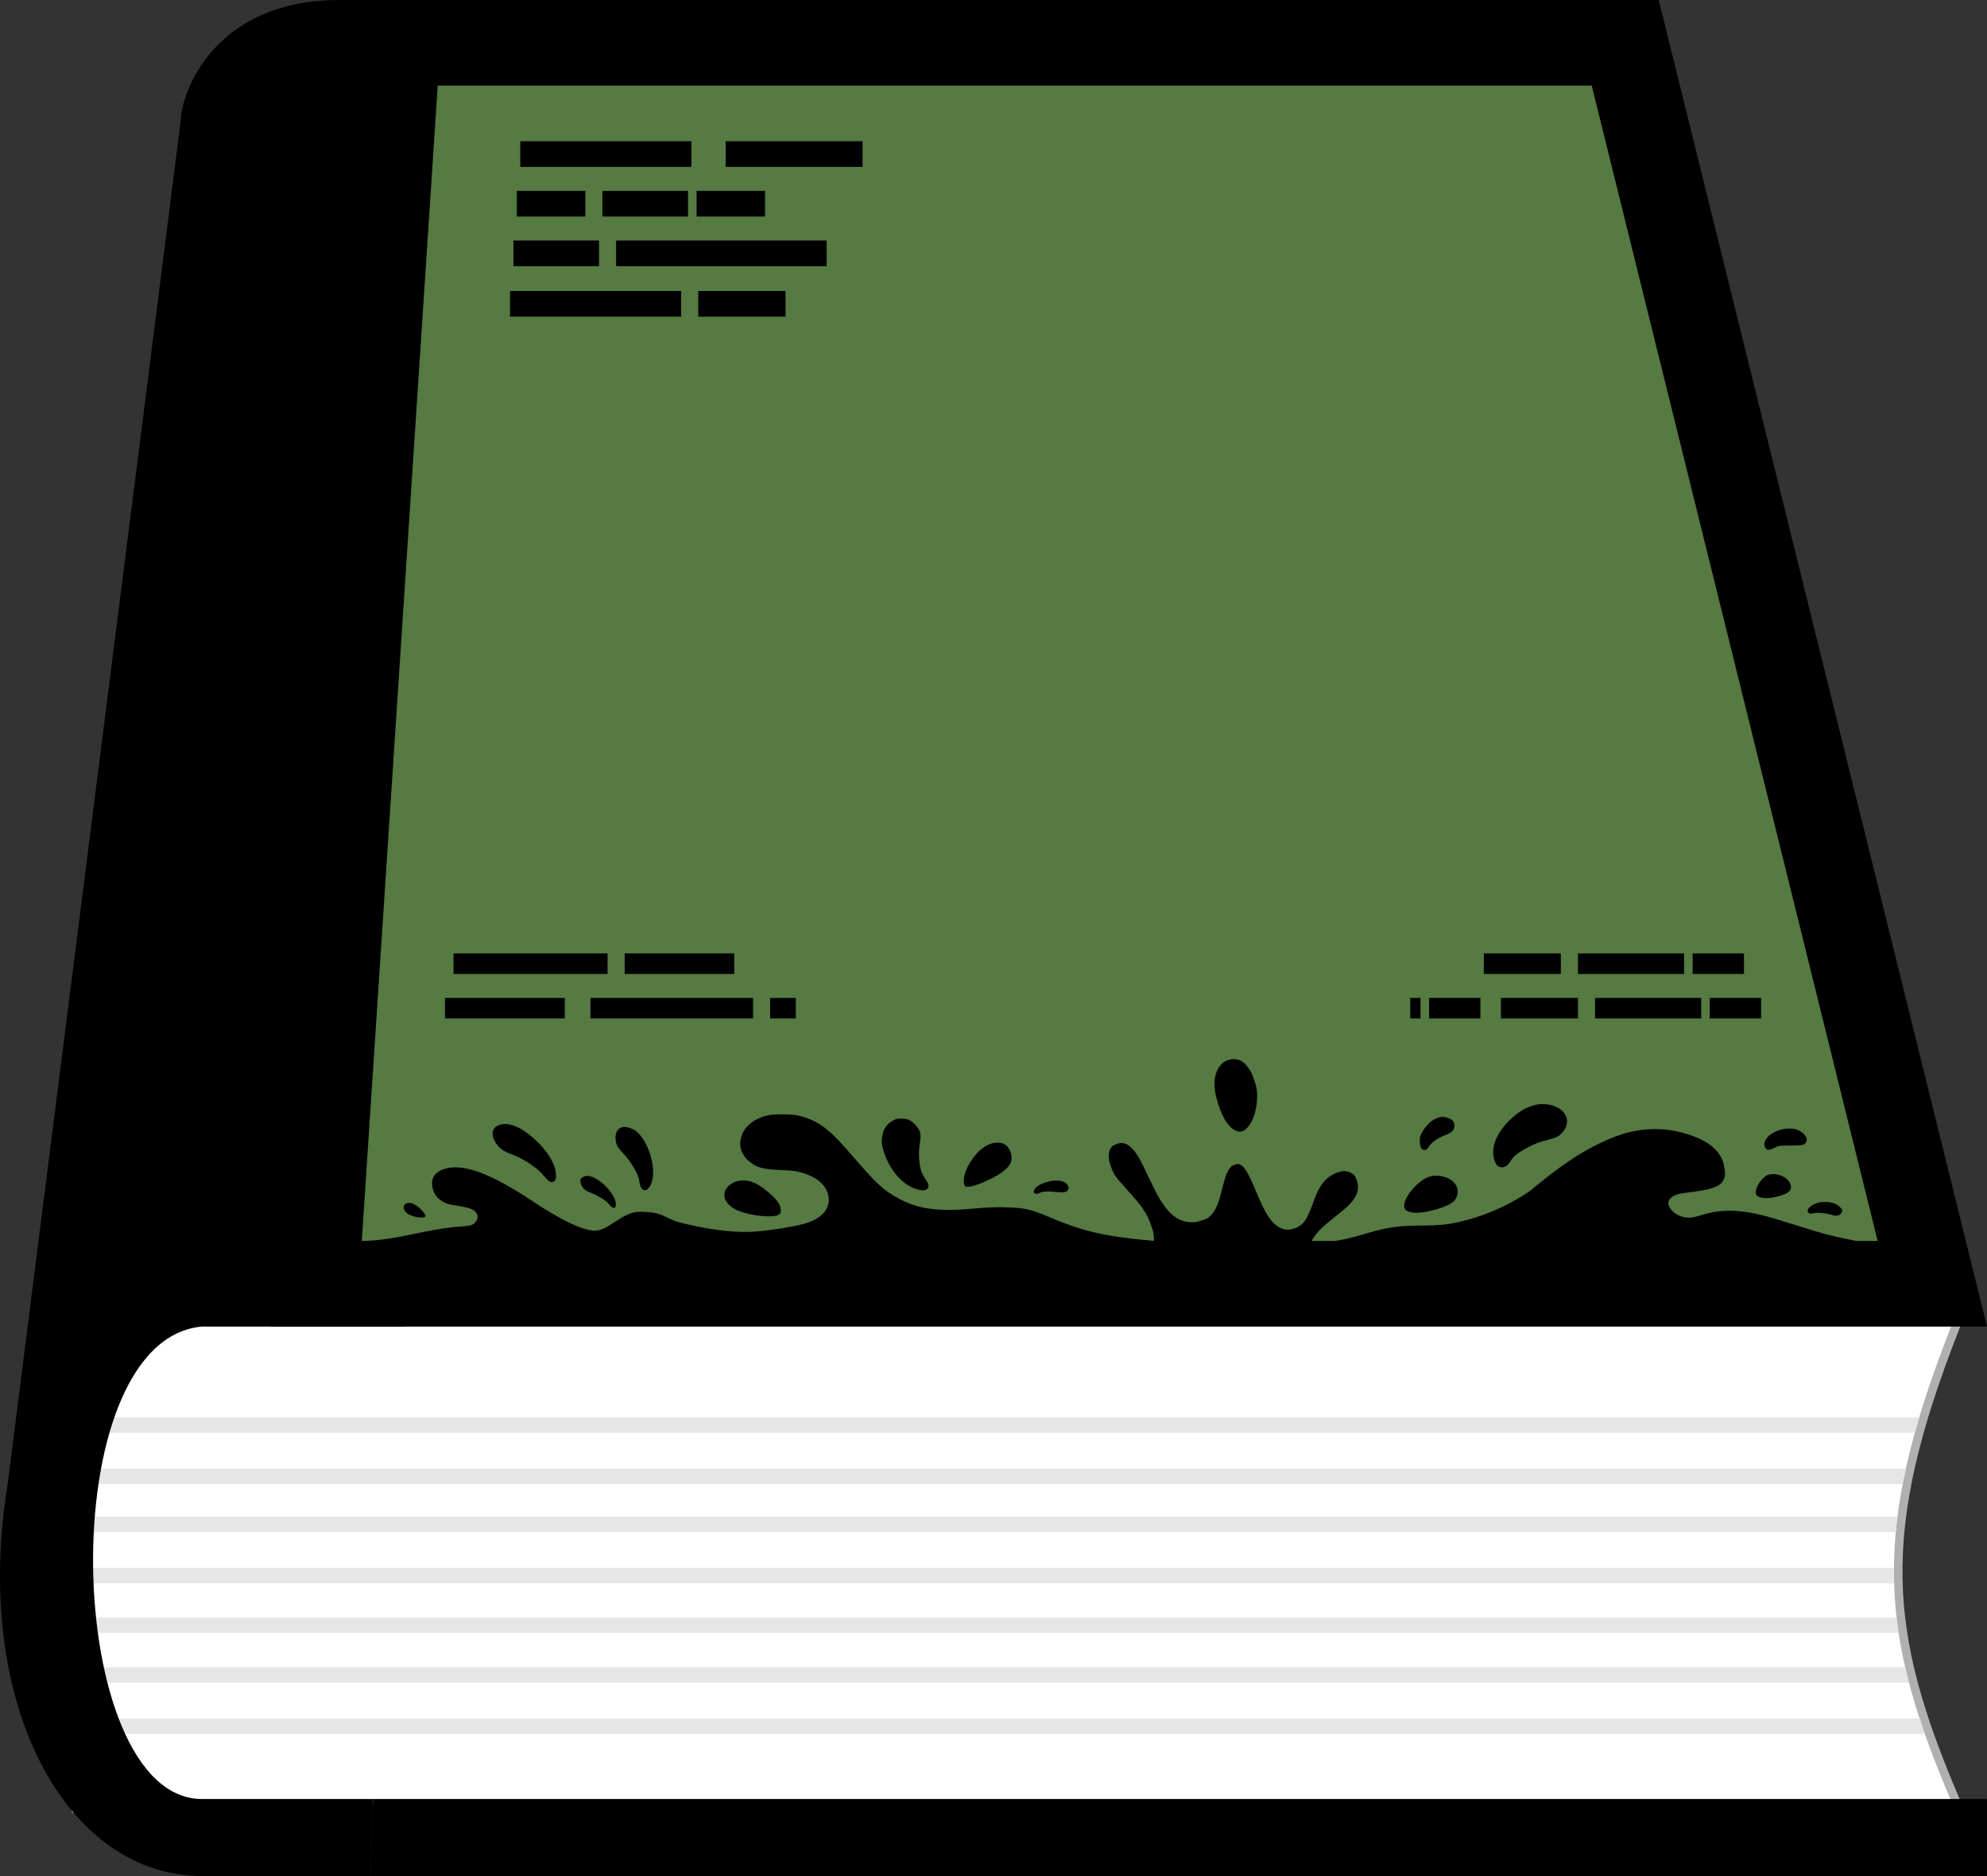 <svg width="1161" height="1096" viewBox="0 0 1161 1096" fill="none" xmlns="http://www.w3.org/2000/svg">
<rect x="0" y="0" width="1161" height="1096" fill="#333333" stroke="none"/>
<path d="M47 772.5H44.5V775V1054V1056.5L47.005 1056.5L1140 1054.5L1143.78 1054.49L1142.3 1051.02C1121.55 1002.42 1109.85 963.581 1109.15 922.015C1108.44 880.438 1118.72 835.895 1142.33 775.916L1143.67 772.5H1140H47Z" fill="white" stroke="#B0B0B0" stroke-width="5"/>
<path fill-rule="evenodd" clip-rule="evenodd" d="M46.971 837V828H1121.39C1120.48 831.038 1119.61 834.037 1118.79 837H46.971ZM46.971 867V858H1113.55C1112.88 861.035 1112.26 864.034 1111.69 867H46.971ZM46.971 895V886H1108.65C1108.27 889.028 1107.94 892.026 1107.67 895H46.971ZM46.971 925V916H1106.59C1106.57 919.016 1106.6 922.014 1106.69 925H46.971ZM46.971 954V945H1108.12C1108.47 948.001 1108.87 951 1109.32 954H46.971ZM46.971 983V974H1113.14C1113.83 976.987 1114.57 979.985 1115.36 983H46.971ZM46.971 1013V1004H1121.58C1122.55 1006.97 1123.57 1009.97 1124.64 1013H46.971Z" fill="#E6E6E6"/>
<path d="M217.971 1051H1160.97V1096H216.471L217.971 1051Z" fill="black"/>
<path d="M105.471 71.5C105.471 55.5 123.971 -1.55568e-05 198.471 0H282.971L235.971 775H117.971C29.471 783 36.966 1051 118 1051H218L216.471 1096H117.971C38.971 1096 -16.529 996 4.471 867L105.471 71.5Z" fill="black"/>
<path d="M184.697 750L232.347 25H949.612L1129.06 750H184.697Z" fill="#557A42" stroke="black" stroke-width="50"/>
<path d="M1029 589L824 589M1019 563L855 563" stroke="black" stroke-width="12" stroke-dasharray="30 5 62 10 45 12"/>
<path d="M260 589L465 589" stroke="black" stroke-width="12" stroke-miterlimit="1.414" stroke-dasharray="70 15 95 10"/>
<path d="M265 563L429 563" stroke="black" stroke-width="12" stroke-dasharray="90 10"/>
<path d="M298 177.5H459" stroke="black" stroke-width="15" stroke-dasharray="100 10 1600 200"/>
<path d="M300 148H483" stroke="black" stroke-width="15" stroke-dasharray="50 10 1600 0.1"/>
<path d="M302 119H450" stroke="black" stroke-width="15" stroke-dasharray="40 10 50 5"/>
<path d="M304 90H504" stroke="black" stroke-width="15" stroke-dasharray="100 20"/>
<path d="M523.192 653.886C518.205 656.432 516.275 658.937 515.469 663.86C515.036 666.577 515.075 667.723 515.787 670.567C518.337 681.263 525.794 690.94 533.988 694.166C539.078 696.161 541.961 695.779 542.538 693.02C542.723 692.214 542.243 691.11 540.741 688.903C539.623 687.205 538.398 684.743 538.043 683.343C536.871 679.013 536.616 672.477 537.418 668.147C537.837 665.898 537.99 663.393 537.754 662.247C537.318 659.785 535.063 656.772 532.257 654.947C530.645 653.886 529.787 653.631 527.213 653.546C525.529 653.461 523.715 653.631 523.192 653.886Z" fill="black"/>
<path d="M429.986 690.304C425.889 691.577 422.957 695.185 423.222 698.623C423.486 702.061 426.975 705.711 431.801 707.494C439.73 710.465 452.059 711.611 455.015 709.616C456.187 708.81 456.306 708.428 456.15 706.39C455.915 703.334 453.557 700.278 447.815 695.567C441.175 690.091 435.723 688.521 429.986 690.304Z" fill="black"/>
<path d="M291.557 657.306C289.259 658.221 288.437 659.137 287.965 661.217C287.57 663.132 288.19 665.337 289.876 668C291.751 670.871 294.422 672.744 299.152 674.45C306.06 676.947 314.248 682.44 317.913 687.059C320.436 690.263 322.157 691.22 323.599 690.263C324.826 689.43 325.105 687.974 324.683 684.603C323.835 677.987 317.352 669.04 308.44 662.258C302.042 657.389 295.979 655.6 291.557 657.306Z" fill="black"/>
<path d="M340.755 687.558C339.065 688.39 338.642 689.93 339.549 691.969C340.649 694.507 341.944 695.589 345.726 697.087C349.702 698.668 354.003 701.332 355.401 703.038C357.887 706.117 359.488 706.533 359.818 704.12C360.531 698.211 349.594 686.934 343.196 686.975C342.521 686.975 341.415 687.225 340.755 687.558Z" fill="black"/>
<path d="M236.45 703.745C235.277 705.035 235.897 707.24 237.739 708.738C240.687 711.11 248.418 712.275 248.573 710.403C248.726 708.947 244.419 704.577 241.598 703.329C239.509 702.413 237.408 702.58 236.45 703.745Z" fill="black"/>
<path d="M364.13 658.407C360.276 659.022 358.628 663.129 360.217 668.275C360.746 670.002 361.376 670.879 365.177 674.974C367.496 677.472 370.866 682.616 372.473 686.191C372.918 687.198 373.413 688.916 373.539 689.978C374.525 698.834 380.925 696.019 381.569 686.422C382.199 677.004 377.104 664.44 370.998 660.343C369.138 659.113 365.757 658.142 364.13 658.407Z" fill="black"/>
<path d="M449.361 651.466C439.883 653.376 433.6 658.979 432.602 666.534C432.003 670.949 433.692 674.938 437.5 678.249C441.838 682.027 445.625 683.13 456.122 683.555C462.953 683.809 464.947 684.064 468.227 684.998C477.916 687.757 483.606 693.063 484.233 699.939C484.791 706.56 479.829 711.993 470.659 714.71C463.662 716.789 448.688 719.124 439.151 719.633C427.841 720.185 412.711 718.093 397.461 714.273C387.454 711.568 388.298 707.948 373.539 707.948C363.5 707.948 355 719.625 347 719C336.346 718.168 319.112 707.019 310.2 701.123C287.097 685.852 271.639 680.026 261.042 682.523C253.878 684.229 251.099 688.598 253.036 695.048C254.266 699.001 257.346 701.956 261.724 703.329C262.794 703.662 265.795 704.244 268.438 704.619C273.61 705.41 276.29 706.325 277.831 707.948C280.025 710.195 279.283 713.482 276.205 715.313C275.098 715.979 273.498 716.27 269.199 716.562C248.794 717.944 232.875 724.484 212 725V750.5H685V726C656.32 723.121 640.012 722.743 612.973 710.974C602.459 706.475 598.442 705.584 587.365 705.329C581.232 705.159 577.099 705.329 569.158 706.051C548.231 708.003 536.61 706.433 524.971 700.151C516.317 695.439 511.749 691.237 498.409 675.66C485.125 660.168 479.08 655.371 469.081 652.442C465.344 651.339 463.896 651.127 458.559 651.042C454.452 650.914 451.355 651.084 449.361 651.466Z" fill="black"/>
<path d="M572.555 672.017C566.494 677.701 562.448 686.086 563.198 691.422C563.68 693.878 565.208 693.363 567.253 693.138C572.789 692.052 586.645 685.96 590.024 680.327C592.739 675.922 589.848 668.863 585.396 667.85C582.073 667.097 579.052 667.676 575.711 669.704C574.585 670.399 573.175 671.424 572.555 672.017Z" fill="black"/>
<path d="M615.466 689.756C610.703 690.332 606.033 692.399 604.662 694.541C603.734 695.969 603.81 696.909 604.867 697.335C605.526 697.611 606.261 697.498 607.263 696.997C611.798 694.751 619.013 697.335 622.345 696.368C625.082 695.428 624.814 692.9 623 691.422C621.645 690.32 620.003 689.781 617.736 689.693C616.969 689.668 615.957 689.693 615.466 689.756Z" fill="black"/>
<path d="M731.268 626.916C730.309 625.003 728.503 622.477 727.237 621.306C725.154 619.353 722.315 618.411 719.669 618.809C715.943 619.355 713.325 621.263 711.518 624.727C710.042 627.577 709.488 630.674 709.7 634.866C709.864 638.008 710.392 640.502 711.845 645.011C713.899 651.377 715.989 655.37 718.841 658.236C720.438 659.837 721.85 660.708 723.41 661.028C724.379 661.213 724.771 661.167 725.982 660.746C727.227 660.291 727.596 660.049 728.65 658.979C732.706 654.824 735.083 646.034 734.442 637.612C734.302 635.71 734.115 634.912 733.113 631.834C732.478 629.877 731.644 627.671 731.268 626.916Z" fill="black"/>
<path fill-rule="evenodd" clip-rule="evenodd" d="M835.519 733.9C841.533 733.397 846.48 735.691 849.316 740.328C851.667 744.159 851.957 748.842 850.134 752.99C848.699 756.233 846.838 758.444 843.722 760.57C842.386 761.487 841.76 761.773 838.557 762.864C830.924 765.494 826.312 765.986 816.921 765.19C807.131 764.353 803.567 764.73 795.82 767.423C792.734 768.495 789.991 769.608 787.544 770.788H668.376C664.079 759.924 656.126 754.39 642.165 752.576C637.741 751.982 632.078 751.864 620.445 752.052C607.641 752.262 604.186 752.171 599.078 751.565C587.507 750.168 580.606 745.968 576.479 737.811C575.479 735.846 574.438 732.331 574.322 730.625C574.014 726.152 575.712 722.297 579.12 719.707C580.361 718.777 581.067 718.396 583.493 717.484C588.251 715.649 592.511 715.121 597.511 715.742C604.24 716.577 610.591 719.653 621.342 727.299C635.393 737.267 640.927 740.014 648.897 740.963C653.747 741.545 657.818 741.059 662.74 739.371C666.341 738.12 667.9 737.193 669.987 735.107C673.269 731.767 674.636 727.415 674.145 721.826C674.008 720.128 673.781 719.345 672.558 715.825C671.025 711.415 670.282 709.928 667.693 706.066C665.877 703.387 663.442 700.424 658.614 695.141C651.744 687.575 650.703 686.077 649.135 681.566C648.158 678.822 647.993 678.086 647.907 676.597C647.731 673.416 648.254 671.465 649.758 669.854C650.345 669.197 650.749 668.988 652.569 668.356C654.511 667.681 654.808 667.623 655.982 667.804C660.169 668.435 663.604 672.252 667.984 681.137C668.61 682.416 670.147 685.6 671.38 688.233C672.612 690.866 674.101 693.976 674.705 695.126C681.872 709.096 688.232 714.414 697.39 714.02C699.116 713.964 699.724 713.821 702.401 712.913C705.2 711.963 705.53 711.803 706.575 710.896C708.156 709.576 709.414 707.846 710.596 705.44C711.856 702.871 712.618 700.497 714.126 694.463C715.595 688.579 716.364 686.226 717.436 684.221C718.639 681.944 719.496 681.147 721.539 680.437C723.056 679.91 723.252 679.887 724.157 680.207C727.063 681.261 729.165 684.702 734.062 696.378C736.667 702.569 738.282 705.976 740.027 708.974C742.491 713.129 745.12 715.934 747.873 717.267C750.777 718.706 753.135 718.771 756.614 717.562C761.3 715.911 763.423 713.019 766.873 703.635C769.091 697.559 770.237 695.051 771.859 692.606C774.198 689.095 776.999 686.784 780.745 685.233C784.134 683.828 786.876 683.827 789.468 685.217C791.166 686.123 791.944 687.122 792.71 689.327C794.587 694.729 792.882 699.607 787.24 704.9C786.25 705.834 783.469 708.139 781.068 710.038C771.178 717.851 768.299 720.916 765.825 726.128C763.465 731.143 763.14 735.95 764.76 741.916C766.495 748.342 769.404 752.342 774.026 754.749C780.115 757.916 788.924 757.235 798.58 752.859C801.845 751.362 804.004 750.135 807.946 747.518C808.778 746.961 809.825 746.263 810.898 745.549C812.362 744.574 813.875 743.566 814.957 742.837C822.384 737.92 830.688 734.286 835.519 733.9Z" fill="black"/>
<path d="M1039.25 660.325C1033.18 662.478 1029.66 666.864 1031.33 670.236C1032.27 672.104 1033.49 672.185 1036.61 670.642C1039.44 669.261 1039.54 669.261 1046.16 669.261C1053.31 669.22 1054.17 669.017 1055.32 667.189C1056.7 664.915 1054.07 661.462 1049.83 659.919C1047.38 658.984 1042.51 659.187 1039.25 660.325Z" fill="black"/>
<path d="M1033.61 686.198C1029.41 687.214 1024.46 695.297 1026.27 698.099C1027.56 700.09 1032.49 700.496 1038.19 699.115C1045.33 697.328 1047.38 695.419 1046.1 691.722C1044.73 687.782 1038.48 685.02 1033.61 686.198Z" fill="black"/>
<path d="M1064.29 702.283C1061.25 702.486 1057.08 704.72 1056.47 706.507C1056.01 707.888 1056.03 708.091 1056.97 708.66C1057.74 709.188 1058.19 709.188 1059.39 708.822C1061.31 708.213 1066.29 708.619 1070.07 709.675C1072.87 710.488 1073.02 710.488 1074.55 709.797C1075.4 709.391 1076.19 708.538 1076.33 707.929C1076.58 706.954 1076.4 706.588 1075.16 705.289C1072.9 702.892 1069.51 701.958 1064.29 702.283Z" fill="black"/>
<path d="M897.53 645.418C892.19 646.644 888.493 648.674 883.361 653.241C875.086 660.599 871.002 669.775 872.934 676.879C873.821 680.051 874.871 681.489 876.679 681.869C878.889 682.334 881.064 681.066 882.59 678.444C884.246 675.568 886.849 673.454 892.447 670.452C896.909 668.084 899.452 667.111 905.56 665.589C909.823 664.489 911.806 663.305 913.636 660.768C916.752 656.328 916.195 651.676 912.086 648.378C908.557 645.544 902.382 644.276 897.53 645.418Z" fill="black"/>
<path d="M840.305 652.945C836.592 654.129 833 657.512 830.592 662.163C829.646 663.982 829.434 665.081 829.601 667.238C829.865 670.663 830.708 671.974 832.523 671.805C833.504 671.72 834.107 671.213 834.846 669.902C836.195 667.534 840.086 664.827 844.406 663.178C848.488 661.656 849.994 660.049 849.791 657.427C849.615 655.144 848.852 654.213 846.356 653.241C843.965 652.353 842.427 652.268 840.305 652.945Z" fill="black"/>
<path d="M835.305 687.366C828.937 689.354 820.713 698.657 820.449 704.197C820.326 706.438 821.448 707.537 824.567 708.256C830.801 709.652 846.907 705.169 850.01 701.194C852.433 698.023 852.313 693.921 849.717 691.003C846.682 687.536 840.033 685.886 835.305 687.366Z" fill="black"/>
<path d="M1088 725.76C1087.87 725.679 1084.41 724.948 1080.31 724.095C1070.23 722.104 1064.94 720.683 1052.85 716.865C1030.5 709.838 1025.45 708.538 1016.23 707.604C1008.26 706.832 1001.17 707.604 993.21 710.163C991.028 710.853 988.346 711.381 986.913 711.381C982.53 711.422 978.19 709.31 975.976 706.06C973.034 701.714 975.944 698.14 983.285 697.084C984.253 696.94 986.025 696.698 987.974 696.432L987.992 696.43C989.348 696.245 990.789 696.048 992.101 695.865C1001.28 694.566 1005.68 692.575 1007.14 689.082C1008.13 686.808 1008.16 685.345 1007.38 681.243C1005.94 673.404 999.905 667.677 988.847 663.574C974.564 658.294 959.445 658.294 944.755 663.655C925.32 670.712 908.465 683.688 894.143 695.612C880.451 705.127 864.317 711.808 847.56 714.895C842.052 715.868 835.328 715.986 827.821 716.029C799.71 716.029 794.465 726 765 726V750H1088V725.76Z" fill="black"/>
</svg>
